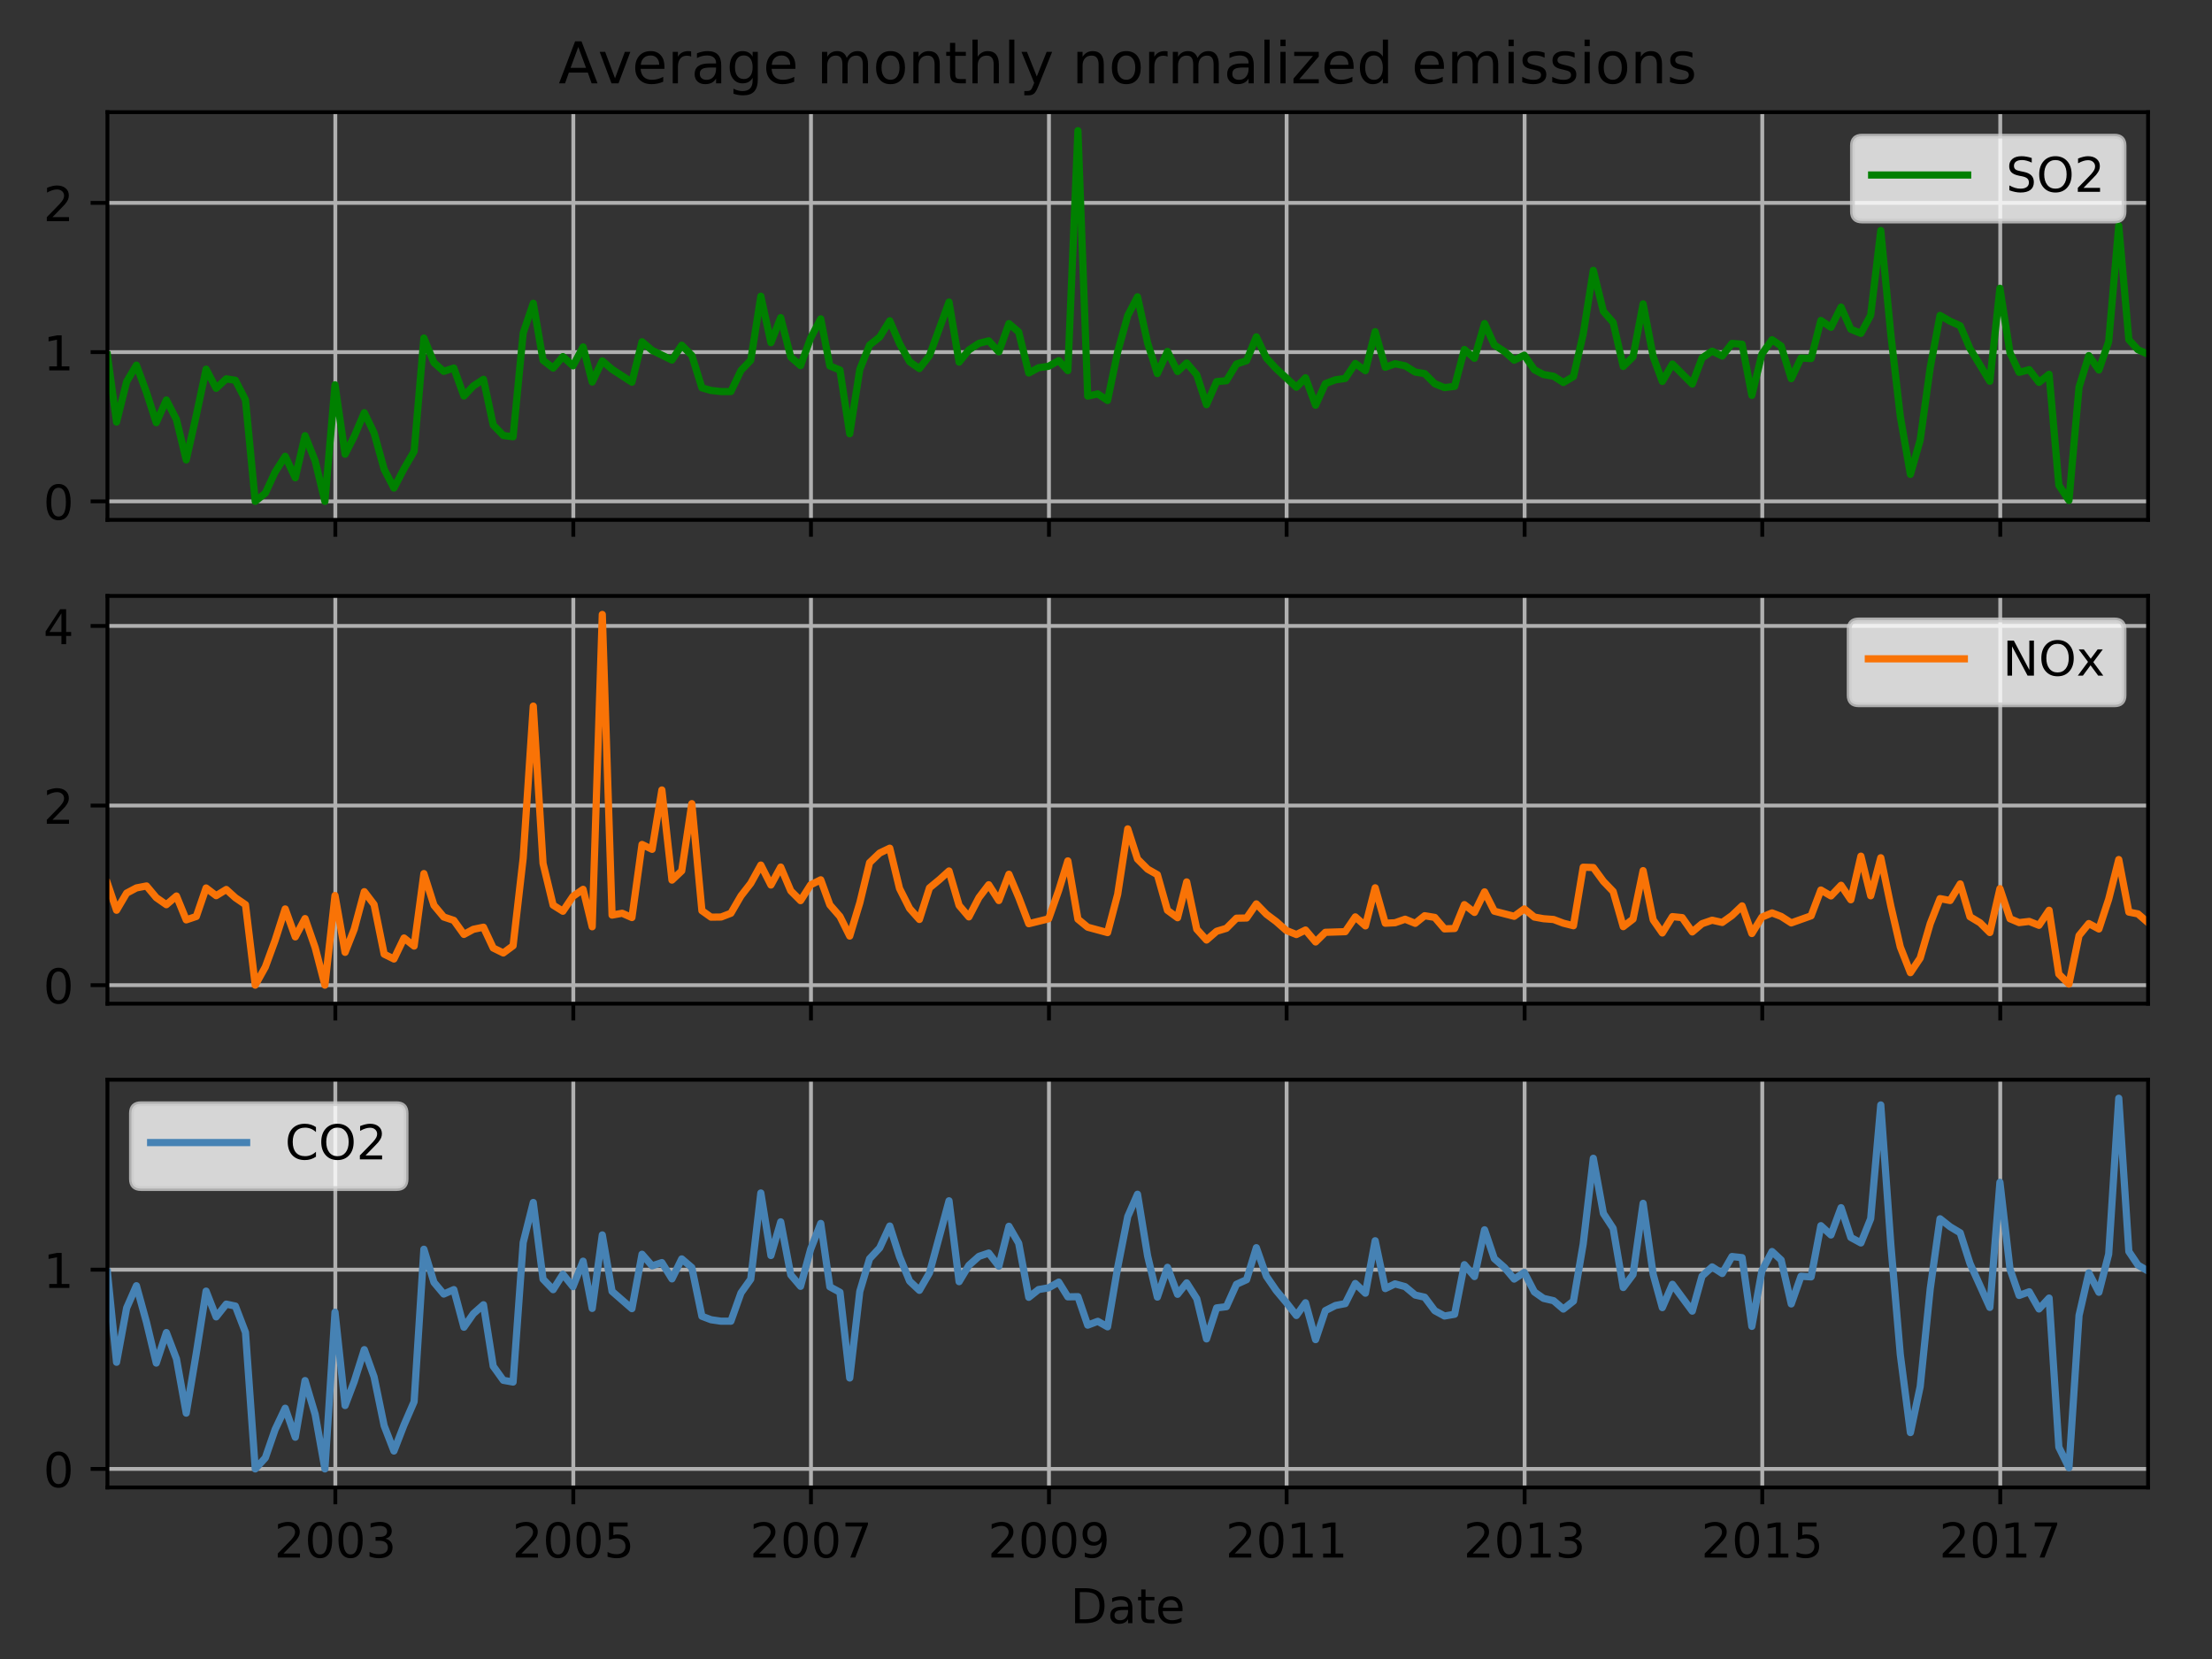 <?xml version="1.0" encoding="utf-8" standalone="no"?>
<!DOCTYPE svg PUBLIC "-//W3C//DTD SVG 1.1//EN"
  "http://www.w3.org/Graphics/SVG/1.1/DTD/svg11.dtd">
<!-- Created with matplotlib (http://matplotlib.org/) -->
<svg height="345.6pt" version="1.1" viewBox="0 0 460.8 345.6" width="460.8pt" xmlns="http://www.w3.org/2000/svg" xmlns:xlink="http://www.w3.org/1999/xlink">
 <rect x="0" y="0" width="460.8" height="345.6" fill="#333333" stroke="none"/>
 <defs>
  <style type="text/css">
*{stroke-linecap:butt;stroke-linejoin:round;}
  </style>
 </defs>
 <g id="figure_1">
  <g id="patch_1">
   <path d="M 0 345.6 
L 460.8 345.6 
L 460.8 0 
L 0 0 
z
" style="fill:none;"/>
  </g>
  <g id="axes_1">
   <g id="patch_2">
    <path d="M 22.381 108.305 
L 447.48 108.305 
L 447.48 23.365 
L 22.381 23.365 
z
" style="fill:none;"/>
   </g>
   <g id="matplotlib.axis_1">
    <g id="xtick_1">
     <g id="line2d_1">
      <path clip-path="url(#pc272ea4e28)" d="M 69.855 108.305 
L 69.855 23.365 
" style="fill:none;stroke:#b0b0b0;stroke-linecap:square;stroke-width:0.8;"/>
     </g>
     <g id="line2d_2">
      <defs>
       <path d="M 0 0 
L 0 3.5 
" id="mf1d0d70ba2" style="stroke:#000000;stroke-width:0.8;"/>
      </defs>
      <g>
       <use style="stroke:#000000;stroke-width:0.8;" x="69.855" xlink:href="#mf1d0d70ba2" y="108.305"/>
      </g>
     </g>
    </g>
    <g id="xtick_2">
     <g id="line2d_3">
      <path clip-path="url(#pc272ea4e28)" d="M 119.432 108.305 
L 119.432 23.365 
" style="fill:none;stroke:#b0b0b0;stroke-linecap:square;stroke-width:0.8;"/>
     </g>
     <g id="line2d_4">
      <g>
       <use style="stroke:#000000;stroke-width:0.8;" x="119.432" xlink:href="#mf1d0d70ba2" y="108.305"/>
      </g>
     </g>
    </g>
    <g id="xtick_3">
     <g id="line2d_5">
      <path clip-path="url(#pc272ea4e28)" d="M 168.941 108.305 
L 168.941 23.365 
" style="fill:none;stroke:#b0b0b0;stroke-linecap:square;stroke-width:0.8;"/>
     </g>
     <g id="line2d_6">
      <g>
       <use style="stroke:#000000;stroke-width:0.8;" x="168.941" xlink:href="#mf1d0d70ba2" y="108.305"/>
      </g>
     </g>
    </g>
    <g id="xtick_4">
     <g id="line2d_7">
      <path clip-path="url(#pc272ea4e28)" d="M 218.518 108.305 
L 218.518 23.365 
" style="fill:none;stroke:#b0b0b0;stroke-linecap:square;stroke-width:0.8;"/>
     </g>
     <g id="line2d_8">
      <g>
       <use style="stroke:#000000;stroke-width:0.8;" x="218.518" xlink:href="#mf1d0d70ba2" y="108.305"/>
      </g>
     </g>
    </g>
    <g id="xtick_5">
     <g id="line2d_9">
      <path clip-path="url(#pc272ea4e28)" d="M 268.027 108.305 
L 268.027 23.365 
" style="fill:none;stroke:#b0b0b0;stroke-linecap:square;stroke-width:0.8;"/>
     </g>
     <g id="line2d_10">
      <g>
       <use style="stroke:#000000;stroke-width:0.8;" x="268.027" xlink:href="#mf1d0d70ba2" y="108.305"/>
      </g>
     </g>
    </g>
    <g id="xtick_6">
     <g id="line2d_11">
      <path clip-path="url(#pc272ea4e28)" d="M 317.604 108.305 
L 317.604 23.365 
" style="fill:none;stroke:#b0b0b0;stroke-linecap:square;stroke-width:0.8;"/>
     </g>
     <g id="line2d_12">
      <g>
       <use style="stroke:#000000;stroke-width:0.8;" x="317.604" xlink:href="#mf1d0d70ba2" y="108.305"/>
      </g>
     </g>
    </g>
    <g id="xtick_7">
     <g id="line2d_13">
      <path clip-path="url(#pc272ea4e28)" d="M 367.113 108.305 
L 367.113 23.365 
" style="fill:none;stroke:#b0b0b0;stroke-linecap:square;stroke-width:0.8;"/>
     </g>
     <g id="line2d_14">
      <g>
       <use style="stroke:#000000;stroke-width:0.8;" x="367.113" xlink:href="#mf1d0d70ba2" y="108.305"/>
      </g>
     </g>
    </g>
    <g id="xtick_8">
     <g id="line2d_15">
      <path clip-path="url(#pc272ea4e28)" d="M 416.689 108.305 
L 416.689 23.365 
" style="fill:none;stroke:#b0b0b0;stroke-linecap:square;stroke-width:0.8;"/>
     </g>
     <g id="line2d_16">
      <g>
       <use style="stroke:#000000;stroke-width:0.8;" x="416.689" xlink:href="#mf1d0d70ba2" y="108.305"/>
      </g>
     </g>
    </g>
   </g>
   <g id="matplotlib.axis_2">
    <g id="ytick_1">
     <g id="line2d_17">
      <path clip-path="url(#pc272ea4e28)" d="M 22.381 104.444 
L 447.48 104.444 
" style="fill:none;stroke:#b0b0b0;stroke-linecap:square;stroke-width:0.8;"/>
     </g>
     <g id="line2d_18">
      <defs>
       <path d="M 0 0 
L -3.5 0 
" id="mb15685b87c" style="stroke:#000000;stroke-width:0.8;"/>
      </defs>
      <g>
       <use style="stroke:#000000;stroke-width:0.8;" x="22.381" xlink:href="#mb15685b87c" y="104.444"/>
      </g>
     </g>
     <g id="text_1">
      <!-- 0 -->
      <defs>
       <path d="M 31.781 66.406 
Q 24.172 66.406 20.328 58.906 
Q 16.5 51.422 16.5 36.375 
Q 16.5 21.391 20.328 13.891 
Q 24.172 6.391 31.781 6.391 
Q 39.453 6.391 43.281 13.891 
Q 47.125 21.391 47.125 36.375 
Q 47.125 51.422 43.281 58.906 
Q 39.453 66.406 31.781 66.406 
z
M 31.781 74.219 
Q 44.047 74.219 50.516 64.516 
Q 56.984 54.828 56.984 36.375 
Q 56.984 17.969 50.516 8.266 
Q 44.047 -1.422 31.781 -1.422 
Q 19.531 -1.422 13.062 8.266 
Q 6.594 17.969 6.594 36.375 
Q 6.594 54.828 13.062 64.516 
Q 19.531 74.219 31.781 74.219 
z
" id="DejaVuSans-30"/>
      </defs>
      <g transform="translate(9.018 108.243)scale(0.1 -0.1)">
       <use xlink:href="#DejaVuSans-30"/>
      </g>
     </g>
    </g>
    <g id="ytick_2">
     <g id="line2d_19">
      <path clip-path="url(#pc272ea4e28)" d="M 22.381 73.353 
L 447.48 73.353 
" style="fill:none;stroke:#b0b0b0;stroke-linecap:square;stroke-width:0.8;"/>
     </g>
     <g id="line2d_20">
      <g>
       <use style="stroke:#000000;stroke-width:0.8;" x="22.381" xlink:href="#mb15685b87c" y="73.353"/>
      </g>
     </g>
     <g id="text_2">
      <!-- 1 -->
      <defs>
       <path d="M 12.406 8.297 
L 28.516 8.297 
L 28.516 63.922 
L 10.984 60.406 
L 10.984 69.391 
L 28.422 72.906 
L 38.281 72.906 
L 38.281 8.297 
L 54.391 8.297 
L 54.391 0 
L 12.406 0 
z
" id="DejaVuSans-31"/>
      </defs>
      <g transform="translate(9.018 77.153)scale(0.1 -0.1)">
       <use xlink:href="#DejaVuSans-31"/>
      </g>
     </g>
    </g>
    <g id="ytick_3">
     <g id="line2d_21">
      <path clip-path="url(#pc272ea4e28)" d="M 22.381 42.263 
L 447.48 42.263 
" style="fill:none;stroke:#b0b0b0;stroke-linecap:square;stroke-width:0.8;"/>
     </g>
     <g id="line2d_22">
      <g>
       <use style="stroke:#000000;stroke-width:0.8;" x="22.381" xlink:href="#mb15685b87c" y="42.263"/>
      </g>
     </g>
     <g id="text_3">
      <!-- 2 -->
      <defs>
       <path d="M 19.188 8.297 
L 53.609 8.297 
L 53.609 0 
L 7.328 0 
L 7.328 8.297 
Q 12.938 14.109 22.625 23.891 
Q 32.328 33.688 34.812 36.531 
Q 39.547 41.844 41.422 45.531 
Q 43.312 49.219 43.312 52.781 
Q 43.312 58.594 39.234 62.25 
Q 35.156 65.922 28.609 65.922 
Q 23.969 65.922 18.812 64.312 
Q 13.672 62.703 7.812 59.422 
L 7.812 69.391 
Q 13.766 71.781 18.938 73 
Q 24.125 74.219 28.422 74.219 
Q 39.75 74.219 46.484 68.547 
Q 53.219 62.891 53.219 53.422 
Q 53.219 48.922 51.531 44.891 
Q 49.859 40.875 45.406 35.406 
Q 44.188 33.984 37.641 27.219 
Q 31.109 20.453 19.188 8.297 
z
" id="DejaVuSans-32"/>
      </defs>
      <g transform="translate(9.018 46.062)scale(0.1 -0.1)">
       <use xlink:href="#DejaVuSans-32"/>
      </g>
     </g>
    </g>
   </g>
   <g id="line2d_23">
    <path clip-path="url(#pc272ea4e28)" d="M 22.381 73.981 
L 24.28 87.924 
L 26.382 79.509 
L 28.417 76.066 
L 30.519 81.738 
L 32.554 88.049 
L 34.657 83.329 
L 36.759 87.399 
L 38.794 95.805 
L 40.896 86.494 
L 42.931 76.907 
L 45.033 80.892 
L 47.135 78.923 
L 49.034 79.221 
L 51.137 83.296 
L 53.172 104.444 
L 55.274 102.73 
L 57.309 98.346 
L 59.411 95.047 
L 61.513 99.531 
L 63.548 90.761 
L 65.65 95.991 
L 67.685 104.444 
L 69.788 80.169 
L 71.89 94.624 
L 73.789 90.911 
L 75.891 85.974 
L 77.926 90.186 
L 80.028 97.758 
L 82.063 101.672 
L 84.165 97.638 
L 86.268 94.03 
L 88.303 70.421 
L 90.405 75.554 
L 92.44 77.36 
L 94.542 76.673 
L 96.644 82.496 
L 98.611 80.4 
L 100.714 79.019 
L 102.748 88.534 
L 104.851 90.722 
L 106.885 90.99 
L 108.988 69.381 
L 111.09 63.173 
L 113.125 75.048 
L 115.227 76.678 
L 117.262 74.287 
L 119.364 76.213 
L 121.467 72.271 
L 123.366 79.586 
L 125.468 75.18 
L 127.503 76.938 
L 131.64 79.62 
L 133.742 71.193 
L 135.845 72.991 
L 139.982 75.004 
L 142.016 71.917 
L 144.119 74.041 
L 146.221 80.795 
L 148.12 81.336 
L 150.223 81.565 
L 152.257 81.563 
L 154.36 77.179 
L 156.394 75.05 
L 158.497 61.704 
L 160.599 71.388 
L 162.634 66.172 
L 164.736 74.387 
L 166.771 76.165 
L 168.873 70.42 
L 170.976 66.424 
L 172.875 76.238 
L 174.977 77.085 
L 177.012 90.362 
L 179.114 76.947 
L 181.149 71.883 
L 183.251 70.216 
L 185.354 66.823 
L 187.388 71.561 
L 189.491 75.362 
L 191.525 76.781 
L 193.628 74.084 
L 197.697 62.919 
L 199.799 75.443 
L 201.834 72.91 
L 203.937 71.52 
L 205.971 71.004 
L 208.074 73.301 
L 210.176 67.416 
L 212.211 69.161 
L 214.313 77.704 
L 216.348 76.603 
L 218.45 76.303 
L 220.553 75.115 
L 222.452 77.203 
L 224.554 27.226 
L 226.589 82.514 
L 228.691 82.059 
L 230.726 83.421 
L 232.828 73.292 
L 234.93 65.737 
L 236.965 61.832 
L 239.068 71.448 
L 241.102 77.826 
L 243.205 73.216 
L 245.307 77.394 
L 247.206 75.621 
L 249.308 78.077 
L 251.343 84.304 
L 253.446 79.498 
L 255.48 79.312 
L 257.583 75.838 
L 259.685 75.13 
L 261.72 70.169 
L 263.822 74.598 
L 265.857 76.801 
L 270.062 80.675 
L 271.961 78.698 
L 274.063 84.413 
L 276.098 79.918 
L 278.2 79.125 
L 280.235 78.835 
L 282.337 75.719 
L 284.439 77.219 
L 286.474 69.096 
L 288.577 76.508 
L 290.611 75.778 
L 292.714 76.204 
L 294.816 77.508 
L 296.783 77.829 
L 298.885 79.931 
L 300.92 80.753 
L 303.022 80.485 
L 305.057 72.807 
L 307.159 74.641 
L 309.262 67.402 
L 311.296 71.865 
L 313.399 73.232 
L 315.433 75.032 
L 317.536 73.998 
L 319.638 77.027 
L 321.537 78.021 
L 323.64 78.379 
L 325.674 79.68 
L 327.777 78.447 
L 329.811 69.586 
L 331.914 56.32 
L 334.016 64.862 
L 336.051 67.179 
L 338.153 76.34 
L 340.188 74.331 
L 342.29 63.307 
L 344.393 74.31 
L 346.292 79.456 
L 348.394 75.845 
L 352.531 79.997 
L 354.566 74.575 
L 356.668 73.149 
L 358.771 74.169 
L 360.805 71.54 
L 362.908 71.711 
L 364.942 82.36 
L 367.045 73.73 
L 369.147 70.769 
L 371.046 72.085 
L 373.149 78.886 
L 375.183 74.593 
L 377.286 74.692 
L 379.32 66.762 
L 381.423 68.197 
L 383.525 63.975 
L 385.56 68.591 
L 387.662 69.443 
L 389.697 65.67 
L 391.799 48.022 
L 393.902 69.724 
L 395.869 86.753 
L 397.971 98.817 
L 400.006 91.691 
L 402.108 76.524 
L 404.143 65.705 
L 406.245 66.919 
L 408.348 67.859 
L 410.382 72.612 
L 414.519 79.422 
L 416.622 60.051 
L 418.724 73.502 
L 420.623 77.569 
L 422.726 77.006 
L 424.76 79.659 
L 426.863 77.976 
L 428.897 101.073 
L 431 104.255 
L 433.102 80.661 
L 435.137 74.08 
L 437.239 77.078 
L 439.274 71.167 
L 441.376 47.03 
L 443.479 70.76 
L 445.378 72.858 
L 447.48 73.788 
L 447.48 73.788 
" style="fill:none;stroke:#008000;stroke-linecap:square;stroke-width:1.5;"/>
   </g>
   <g id="patch_3">
    <path d="M 22.381 108.305 
L 22.381 23.365 
" style="fill:none;stroke:#000000;stroke-linecap:square;stroke-linejoin:miter;stroke-width:0.8;"/>
   </g>
   <g id="patch_4">
    <path d="M 447.48 108.305 
L 447.48 23.365 
" style="fill:none;stroke:#000000;stroke-linecap:square;stroke-linejoin:miter;stroke-width:0.8;"/>
   </g>
   <g id="patch_5">
    <path d="M 22.381 108.305 
L 447.48 108.305 
" style="fill:none;stroke:#000000;stroke-linecap:square;stroke-linejoin:miter;stroke-width:0.8;"/>
   </g>
   <g id="patch_6">
    <path d="M 22.381 23.365 
L 447.48 23.365 
" style="fill:none;stroke:#000000;stroke-linecap:square;stroke-linejoin:miter;stroke-width:0.8;"/>
   </g>
   <g id="text_4">
    <!-- Average monthly normalized emissions -->
    <defs>
     <path d="M 34.188 63.188 
L 20.797 26.906 
L 47.609 26.906 
z
M 28.609 72.906 
L 39.797 72.906 
L 67.578 0 
L 57.328 0 
L 50.688 18.703 
L 17.828 18.703 
L 11.188 0 
L 0.781 0 
z
" id="DejaVuSans-41"/>
     <path d="M 2.984 54.688 
L 12.5 54.688 
L 29.594 8.797 
L 46.688 54.688 
L 56.203 54.688 
L 35.688 0 
L 23.484 0 
z
" id="DejaVuSans-76"/>
     <path d="M 56.203 29.594 
L 56.203 25.203 
L 14.891 25.203 
Q 15.484 15.922 20.484 11.062 
Q 25.484 6.203 34.422 6.203 
Q 39.594 6.203 44.453 7.469 
Q 49.312 8.734 54.109 11.281 
L 54.109 2.781 
Q 49.266 0.734 44.188 -0.344 
Q 39.109 -1.422 33.891 -1.422 
Q 20.797 -1.422 13.156 6.188 
Q 5.516 13.812 5.516 26.812 
Q 5.516 40.234 12.766 48.109 
Q 20.016 56 32.328 56 
Q 43.359 56 49.781 48.891 
Q 56.203 41.797 56.203 29.594 
z
M 47.219 32.234 
Q 47.125 39.594 43.094 43.984 
Q 39.062 48.391 32.422 48.391 
Q 24.906 48.391 20.391 44.141 
Q 15.875 39.891 15.188 32.172 
z
" id="DejaVuSans-65"/>
     <path d="M 41.109 46.297 
Q 39.594 47.172 37.812 47.578 
Q 36.031 48 33.891 48 
Q 26.266 48 22.188 43.047 
Q 18.109 38.094 18.109 28.812 
L 18.109 0 
L 9.078 0 
L 9.078 54.688 
L 18.109 54.688 
L 18.109 46.188 
Q 20.953 51.172 25.484 53.578 
Q 30.031 56 36.531 56 
Q 37.453 56 38.578 55.875 
Q 39.703 55.766 41.062 55.516 
z
" id="DejaVuSans-72"/>
     <path d="M 34.281 27.484 
Q 23.391 27.484 19.188 25 
Q 14.984 22.516 14.984 16.5 
Q 14.984 11.719 18.141 8.906 
Q 21.297 6.109 26.703 6.109 
Q 34.188 6.109 38.703 11.406 
Q 43.219 16.703 43.219 25.484 
L 43.219 27.484 
z
M 52.203 31.203 
L 52.203 0 
L 43.219 0 
L 43.219 8.297 
Q 40.141 3.328 35.547 0.953 
Q 30.953 -1.422 24.312 -1.422 
Q 15.922 -1.422 10.953 3.297 
Q 6 8.016 6 15.922 
Q 6 25.141 12.172 29.828 
Q 18.359 34.516 30.609 34.516 
L 43.219 34.516 
L 43.219 35.406 
Q 43.219 41.609 39.141 45 
Q 35.062 48.391 27.688 48.391 
Q 23 48.391 18.547 47.266 
Q 14.109 46.141 10.016 43.891 
L 10.016 52.203 
Q 14.938 54.109 19.578 55.047 
Q 24.219 56 28.609 56 
Q 40.484 56 46.344 49.844 
Q 52.203 43.703 52.203 31.203 
z
" id="DejaVuSans-61"/>
     <path d="M 45.406 27.984 
Q 45.406 37.75 41.375 43.109 
Q 37.359 48.484 30.078 48.484 
Q 22.859 48.484 18.828 43.109 
Q 14.797 37.75 14.797 27.984 
Q 14.797 18.266 18.828 12.891 
Q 22.859 7.516 30.078 7.516 
Q 37.359 7.516 41.375 12.891 
Q 45.406 18.266 45.406 27.984 
z
M 54.391 6.781 
Q 54.391 -7.172 48.188 -13.984 
Q 42 -20.797 29.203 -20.797 
Q 24.469 -20.797 20.266 -20.094 
Q 16.062 -19.391 12.109 -17.922 
L 12.109 -9.188 
Q 16.062 -11.328 19.922 -12.344 
Q 23.781 -13.375 27.781 -13.375 
Q 36.625 -13.375 41.016 -8.766 
Q 45.406 -4.156 45.406 5.172 
L 45.406 9.625 
Q 42.625 4.781 38.281 2.391 
Q 33.938 0 27.875 0 
Q 17.828 0 11.672 7.656 
Q 5.516 15.328 5.516 27.984 
Q 5.516 40.672 11.672 48.328 
Q 17.828 56 27.875 56 
Q 33.938 56 38.281 53.609 
Q 42.625 51.219 45.406 46.391 
L 45.406 54.688 
L 54.391 54.688 
z
" id="DejaVuSans-67"/>
     <path id="DejaVuSans-20"/>
     <path d="M 52 44.188 
Q 55.375 50.25 60.062 53.125 
Q 64.75 56 71.094 56 
Q 79.641 56 84.281 50.016 
Q 88.922 44.047 88.922 33.016 
L 88.922 0 
L 79.891 0 
L 79.891 32.719 
Q 79.891 40.578 77.094 44.375 
Q 74.312 48.188 68.609 48.188 
Q 61.625 48.188 57.562 43.547 
Q 53.516 38.922 53.516 30.906 
L 53.516 0 
L 44.484 0 
L 44.484 32.719 
Q 44.484 40.625 41.703 44.406 
Q 38.922 48.188 33.109 48.188 
Q 26.219 48.188 22.156 43.531 
Q 18.109 38.875 18.109 30.906 
L 18.109 0 
L 9.078 0 
L 9.078 54.688 
L 18.109 54.688 
L 18.109 46.188 
Q 21.188 51.219 25.484 53.609 
Q 29.781 56 35.688 56 
Q 41.656 56 45.828 52.969 
Q 50 49.953 52 44.188 
z
" id="DejaVuSans-6d"/>
     <path d="M 30.609 48.391 
Q 23.391 48.391 19.188 42.75 
Q 14.984 37.109 14.984 27.297 
Q 14.984 17.484 19.156 11.844 
Q 23.344 6.203 30.609 6.203 
Q 37.797 6.203 41.984 11.859 
Q 46.188 17.531 46.188 27.297 
Q 46.188 37.016 41.984 42.703 
Q 37.797 48.391 30.609 48.391 
z
M 30.609 56 
Q 42.328 56 49.016 48.375 
Q 55.719 40.766 55.719 27.297 
Q 55.719 13.875 49.016 6.219 
Q 42.328 -1.422 30.609 -1.422 
Q 18.844 -1.422 12.172 6.219 
Q 5.516 13.875 5.516 27.297 
Q 5.516 40.766 12.172 48.375 
Q 18.844 56 30.609 56 
z
" id="DejaVuSans-6f"/>
     <path d="M 54.891 33.016 
L 54.891 0 
L 45.906 0 
L 45.906 32.719 
Q 45.906 40.484 42.875 44.328 
Q 39.844 48.188 33.797 48.188 
Q 26.516 48.188 22.312 43.547 
Q 18.109 38.922 18.109 30.906 
L 18.109 0 
L 9.078 0 
L 9.078 54.688 
L 18.109 54.688 
L 18.109 46.188 
Q 21.344 51.125 25.703 53.562 
Q 30.078 56 35.797 56 
Q 45.219 56 50.047 50.172 
Q 54.891 44.344 54.891 33.016 
z
" id="DejaVuSans-6e"/>
     <path d="M 18.312 70.219 
L 18.312 54.688 
L 36.812 54.688 
L 36.812 47.703 
L 18.312 47.703 
L 18.312 18.016 
Q 18.312 11.328 20.141 9.422 
Q 21.969 7.516 27.594 7.516 
L 36.812 7.516 
L 36.812 0 
L 27.594 0 
Q 17.188 0 13.234 3.875 
Q 9.281 7.766 9.281 18.016 
L 9.281 47.703 
L 2.688 47.703 
L 2.688 54.688 
L 9.281 54.688 
L 9.281 70.219 
z
" id="DejaVuSans-74"/>
     <path d="M 54.891 33.016 
L 54.891 0 
L 45.906 0 
L 45.906 32.719 
Q 45.906 40.484 42.875 44.328 
Q 39.844 48.188 33.797 48.188 
Q 26.516 48.188 22.312 43.547 
Q 18.109 38.922 18.109 30.906 
L 18.109 0 
L 9.078 0 
L 9.078 75.984 
L 18.109 75.984 
L 18.109 46.188 
Q 21.344 51.125 25.703 53.562 
Q 30.078 56 35.797 56 
Q 45.219 56 50.047 50.172 
Q 54.891 44.344 54.891 33.016 
z
" id="DejaVuSans-68"/>
     <path d="M 9.422 75.984 
L 18.406 75.984 
L 18.406 0 
L 9.422 0 
z
" id="DejaVuSans-6c"/>
     <path d="M 32.172 -5.078 
Q 28.375 -14.844 24.75 -17.812 
Q 21.141 -20.797 15.094 -20.797 
L 7.906 -20.797 
L 7.906 -13.281 
L 13.188 -13.281 
Q 16.891 -13.281 18.938 -11.516 
Q 21 -9.766 23.484 -3.219 
L 25.094 0.875 
L 2.984 54.688 
L 12.5 54.688 
L 29.594 11.922 
L 46.688 54.688 
L 56.203 54.688 
z
" id="DejaVuSans-79"/>
     <path d="M 9.422 54.688 
L 18.406 54.688 
L 18.406 0 
L 9.422 0 
z
M 9.422 75.984 
L 18.406 75.984 
L 18.406 64.594 
L 9.422 64.594 
z
" id="DejaVuSans-69"/>
     <path d="M 5.516 54.688 
L 48.188 54.688 
L 48.188 46.484 
L 14.406 7.172 
L 48.188 7.172 
L 48.188 0 
L 4.297 0 
L 4.297 8.203 
L 38.094 47.516 
L 5.516 47.516 
z
" id="DejaVuSans-7a"/>
     <path d="M 45.406 46.391 
L 45.406 75.984 
L 54.391 75.984 
L 54.391 0 
L 45.406 0 
L 45.406 8.203 
Q 42.578 3.328 38.25 0.953 
Q 33.938 -1.422 27.875 -1.422 
Q 17.969 -1.422 11.734 6.484 
Q 5.516 14.406 5.516 27.297 
Q 5.516 40.188 11.734 48.094 
Q 17.969 56 27.875 56 
Q 33.938 56 38.25 53.625 
Q 42.578 51.266 45.406 46.391 
z
M 14.797 27.297 
Q 14.797 17.391 18.875 11.75 
Q 22.953 6.109 30.078 6.109 
Q 37.203 6.109 41.297 11.75 
Q 45.406 17.391 45.406 27.297 
Q 45.406 37.203 41.297 42.844 
Q 37.203 48.484 30.078 48.484 
Q 22.953 48.484 18.875 42.844 
Q 14.797 37.203 14.797 27.297 
z
" id="DejaVuSans-64"/>
     <path d="M 44.281 53.078 
L 44.281 44.578 
Q 40.484 46.531 36.375 47.5 
Q 32.281 48.484 27.875 48.484 
Q 21.188 48.484 17.844 46.438 
Q 14.5 44.391 14.5 40.281 
Q 14.5 37.156 16.891 35.375 
Q 19.281 33.594 26.516 31.984 
L 29.594 31.297 
Q 39.156 29.25 43.188 25.516 
Q 47.219 21.781 47.219 15.094 
Q 47.219 7.469 41.188 3.016 
Q 35.156 -1.422 24.609 -1.422 
Q 20.219 -1.422 15.453 -0.562 
Q 10.688 0.297 5.422 2 
L 5.422 11.281 
Q 10.406 8.688 15.234 7.391 
Q 20.062 6.109 24.812 6.109 
Q 31.156 6.109 34.562 8.281 
Q 37.984 10.453 37.984 14.406 
Q 37.984 18.062 35.516 20.016 
Q 33.062 21.969 24.703 23.781 
L 21.578 24.516 
Q 13.234 26.266 9.516 29.906 
Q 5.812 33.547 5.812 39.891 
Q 5.812 47.609 11.281 51.797 
Q 16.75 56 26.812 56 
Q 31.781 56 36.172 55.266 
Q 40.578 54.547 44.281 53.078 
z
" id="DejaVuSans-73"/>
    </defs>
    <g transform="translate(116.367 17.365)scale(0.12 -0.12)">
     <use xlink:href="#DejaVuSans-41"/>
     <use x="68.33" xlink:href="#DejaVuSans-76"/>
     <use x="127.51" xlink:href="#DejaVuSans-65"/>
     <use x="189.033" xlink:href="#DejaVuSans-72"/>
     <use x="230.146" xlink:href="#DejaVuSans-61"/>
     <use x="291.426" xlink:href="#DejaVuSans-67"/>
     <use x="354.902" xlink:href="#DejaVuSans-65"/>
     <use x="416.426" xlink:href="#DejaVuSans-20"/>
     <use x="448.213" xlink:href="#DejaVuSans-6d"/>
     <use x="545.625" xlink:href="#DejaVuSans-6f"/>
     <use x="606.807" xlink:href="#DejaVuSans-6e"/>
     <use x="670.186" xlink:href="#DejaVuSans-74"/>
     <use x="709.395" xlink:href="#DejaVuSans-68"/>
     <use x="772.773" xlink:href="#DejaVuSans-6c"/>
     <use x="800.557" xlink:href="#DejaVuSans-79"/>
     <use x="859.736" xlink:href="#DejaVuSans-20"/>
     <use x="891.523" xlink:href="#DejaVuSans-6e"/>
     <use x="954.902" xlink:href="#DejaVuSans-6f"/>
     <use x="1016.084" xlink:href="#DejaVuSans-72"/>
     <use x="1057.182" xlink:href="#DejaVuSans-6d"/>
     <use x="1154.594" xlink:href="#DejaVuSans-61"/>
     <use x="1215.873" xlink:href="#DejaVuSans-6c"/>
     <use x="1243.656" xlink:href="#DejaVuSans-69"/>
     <use x="1271.439" xlink:href="#DejaVuSans-7a"/>
     <use x="1323.93" xlink:href="#DejaVuSans-65"/>
     <use x="1385.453" xlink:href="#DejaVuSans-64"/>
     <use x="1448.93" xlink:href="#DejaVuSans-20"/>
     <use x="1480.717" xlink:href="#DejaVuSans-65"/>
     <use x="1542.24" xlink:href="#DejaVuSans-6d"/>
     <use x="1639.652" xlink:href="#DejaVuSans-69"/>
     <use x="1667.436" xlink:href="#DejaVuSans-73"/>
     <use x="1719.535" xlink:href="#DejaVuSans-73"/>
     <use x="1771.635" xlink:href="#DejaVuSans-69"/>
     <use x="1799.418" xlink:href="#DejaVuSans-6f"/>
     <use x="1860.6" xlink:href="#DejaVuSans-6e"/>
     <use x="1923.979" xlink:href="#DejaVuSans-73"/>
    </g>
   </g>
   <g id="legend_1">
    <g id="patch_7">
     <path d="M 387.897 46.043 
L 440.48 46.043 
Q 442.48 46.043 442.48 44.043 
L 442.48 30.365 
Q 442.48 28.365 440.48 28.365 
L 387.897 28.365 
Q 385.897 28.365 385.897 30.365 
L 385.897 44.043 
Q 385.897 46.043 387.897 46.043 
z
" style="fill:#ffffff;opacity:0.8;stroke:#cccccc;stroke-linejoin:miter;"/>
    </g>
    <g id="line2d_24">
     <path d="M 389.897 36.463 
L 409.897 36.463 
" style="fill:none;stroke:#008000;stroke-linecap:square;stroke-width:1.5;"/>
    </g>
    <g id="line2d_25"/>
    <g id="text_5">
     <!-- SO2 -->
     <defs>
      <path d="M 53.516 70.516 
L 53.516 60.891 
Q 47.906 63.578 42.922 64.891 
Q 37.938 66.219 33.297 66.219 
Q 25.25 66.219 20.875 63.094 
Q 16.5 59.969 16.5 54.203 
Q 16.5 49.359 19.406 46.891 
Q 22.312 44.438 30.422 42.922 
L 36.375 41.703 
Q 47.406 39.594 52.656 34.297 
Q 57.906 29 57.906 20.125 
Q 57.906 9.516 50.797 4.047 
Q 43.703 -1.422 29.984 -1.422 
Q 24.812 -1.422 18.969 -0.25 
Q 13.141 0.922 6.891 3.219 
L 6.891 13.375 
Q 12.891 10.016 18.656 8.297 
Q 24.422 6.594 29.984 6.594 
Q 38.422 6.594 43.016 9.906 
Q 47.609 13.234 47.609 19.391 
Q 47.609 24.75 44.312 27.781 
Q 41.016 30.812 33.5 32.328 
L 27.484 33.5 
Q 16.453 35.688 11.516 40.375 
Q 6.594 45.062 6.594 53.422 
Q 6.594 63.094 13.406 68.656 
Q 20.219 74.219 32.172 74.219 
Q 37.312 74.219 42.625 73.281 
Q 47.953 72.359 53.516 70.516 
z
" id="DejaVuSans-53"/>
      <path d="M 39.406 66.219 
Q 28.656 66.219 22.328 58.203 
Q 16.016 50.203 16.016 36.375 
Q 16.016 22.609 22.328 14.594 
Q 28.656 6.594 39.406 6.594 
Q 50.141 6.594 56.422 14.594 
Q 62.703 22.609 62.703 36.375 
Q 62.703 50.203 56.422 58.203 
Q 50.141 66.219 39.406 66.219 
z
M 39.406 74.219 
Q 54.734 74.219 63.906 63.938 
Q 73.094 53.656 73.094 36.375 
Q 73.094 19.141 63.906 8.859 
Q 54.734 -1.422 39.406 -1.422 
Q 24.031 -1.422 14.812 8.828 
Q 5.609 19.094 5.609 36.375 
Q 5.609 53.656 14.812 63.938 
Q 24.031 74.219 39.406 74.219 
z
" id="DejaVuSans-4f"/>
     </defs>
     <g transform="translate(417.897 39.963)scale(0.1 -0.1)">
      <use xlink:href="#DejaVuSans-53"/>
      <use x="63.477" xlink:href="#DejaVuSans-4f"/>
      <use x="142.188" xlink:href="#DejaVuSans-32"/>
     </g>
    </g>
   </g>
  </g>
  <g id="axes_2">
   <g id="patch_8">
    <path d="M 22.381 209.084 
L 447.48 209.084 
L 447.48 124.145 
L 22.381 124.145 
z
" style="fill:none;"/>
   </g>
   <g id="matplotlib.axis_3">
    <g id="xtick_9">
     <g id="line2d_26">
      <path clip-path="url(#p14fa8654d1)" d="M 69.855 209.084 
L 69.855 124.145 
" style="fill:none;stroke:#b0b0b0;stroke-linecap:square;stroke-width:0.8;"/>
     </g>
     <g id="line2d_27">
      <g>
       <use style="stroke:#000000;stroke-width:0.8;" x="69.855" xlink:href="#mf1d0d70ba2" y="209.084"/>
      </g>
     </g>
    </g>
    <g id="xtick_10">
     <g id="line2d_28">
      <path clip-path="url(#p14fa8654d1)" d="M 119.432 209.084 
L 119.432 124.145 
" style="fill:none;stroke:#b0b0b0;stroke-linecap:square;stroke-width:0.8;"/>
     </g>
     <g id="line2d_29">
      <g>
       <use style="stroke:#000000;stroke-width:0.8;" x="119.432" xlink:href="#mf1d0d70ba2" y="209.084"/>
      </g>
     </g>
    </g>
    <g id="xtick_11">
     <g id="line2d_30">
      <path clip-path="url(#p14fa8654d1)" d="M 168.941 209.084 
L 168.941 124.145 
" style="fill:none;stroke:#b0b0b0;stroke-linecap:square;stroke-width:0.8;"/>
     </g>
     <g id="line2d_31">
      <g>
       <use style="stroke:#000000;stroke-width:0.8;" x="168.941" xlink:href="#mf1d0d70ba2" y="209.084"/>
      </g>
     </g>
    </g>
    <g id="xtick_12">
     <g id="line2d_32">
      <path clip-path="url(#p14fa8654d1)" d="M 218.518 209.084 
L 218.518 124.145 
" style="fill:none;stroke:#b0b0b0;stroke-linecap:square;stroke-width:0.8;"/>
     </g>
     <g id="line2d_33">
      <g>
       <use style="stroke:#000000;stroke-width:0.8;" x="218.518" xlink:href="#mf1d0d70ba2" y="209.084"/>
      </g>
     </g>
    </g>
    <g id="xtick_13">
     <g id="line2d_34">
      <path clip-path="url(#p14fa8654d1)" d="M 268.027 209.084 
L 268.027 124.145 
" style="fill:none;stroke:#b0b0b0;stroke-linecap:square;stroke-width:0.8;"/>
     </g>
     <g id="line2d_35">
      <g>
       <use style="stroke:#000000;stroke-width:0.8;" x="268.027" xlink:href="#mf1d0d70ba2" y="209.084"/>
      </g>
     </g>
    </g>
    <g id="xtick_14">
     <g id="line2d_36">
      <path clip-path="url(#p14fa8654d1)" d="M 317.604 209.084 
L 317.604 124.145 
" style="fill:none;stroke:#b0b0b0;stroke-linecap:square;stroke-width:0.8;"/>
     </g>
     <g id="line2d_37">
      <g>
       <use style="stroke:#000000;stroke-width:0.8;" x="317.604" xlink:href="#mf1d0d70ba2" y="209.084"/>
      </g>
     </g>
    </g>
    <g id="xtick_15">
     <g id="line2d_38">
      <path clip-path="url(#p14fa8654d1)" d="M 367.113 209.084 
L 367.113 124.145 
" style="fill:none;stroke:#b0b0b0;stroke-linecap:square;stroke-width:0.8;"/>
     </g>
     <g id="line2d_39">
      <g>
       <use style="stroke:#000000;stroke-width:0.8;" x="367.113" xlink:href="#mf1d0d70ba2" y="209.084"/>
      </g>
     </g>
    </g>
    <g id="xtick_16">
     <g id="line2d_40">
      <path clip-path="url(#p14fa8654d1)" d="M 416.689 209.084 
L 416.689 124.145 
" style="fill:none;stroke:#b0b0b0;stroke-linecap:square;stroke-width:0.8;"/>
     </g>
     <g id="line2d_41">
      <g>
       <use style="stroke:#000000;stroke-width:0.8;" x="416.689" xlink:href="#mf1d0d70ba2" y="209.084"/>
      </g>
     </g>
    </g>
   </g>
   <g id="matplotlib.axis_4">
    <g id="ytick_4">
     <g id="line2d_42">
      <path clip-path="url(#p14fa8654d1)" d="M 22.381 205.223 
L 447.48 205.223 
" style="fill:none;stroke:#b0b0b0;stroke-linecap:square;stroke-width:0.8;"/>
     </g>
     <g id="line2d_43">
      <g>
       <use style="stroke:#000000;stroke-width:0.8;" x="22.381" xlink:href="#mb15685b87c" y="205.223"/>
      </g>
     </g>
     <g id="text_6">
      <!-- 0 -->
      <g transform="translate(9.018 209.022)scale(0.1 -0.1)">
       <use xlink:href="#DejaVuSans-30"/>
      </g>
     </g>
    </g>
    <g id="ytick_5">
     <g id="line2d_44">
      <path clip-path="url(#p14fa8654d1)" d="M 22.381 167.81 
L 447.48 167.81 
" style="fill:none;stroke:#b0b0b0;stroke-linecap:square;stroke-width:0.8;"/>
     </g>
     <g id="line2d_45">
      <g>
       <use style="stroke:#000000;stroke-width:0.8;" x="22.381" xlink:href="#mb15685b87c" y="167.81"/>
      </g>
     </g>
     <g id="text_7">
      <!-- 2 -->
      <g transform="translate(9.018 171.609)scale(0.1 -0.1)">
       <use xlink:href="#DejaVuSans-32"/>
      </g>
     </g>
    </g>
    <g id="ytick_6">
     <g id="line2d_46">
      <path clip-path="url(#p14fa8654d1)" d="M 22.381 130.396 
L 447.48 130.396 
" style="fill:none;stroke:#b0b0b0;stroke-linecap:square;stroke-width:0.8;"/>
     </g>
     <g id="line2d_47">
      <g>
       <use style="stroke:#000000;stroke-width:0.8;" x="22.381" xlink:href="#mb15685b87c" y="130.396"/>
      </g>
     </g>
     <g id="text_8">
      <!-- 4 -->
      <defs>
       <path d="M 37.797 64.312 
L 12.891 25.391 
L 37.797 25.391 
z
M 35.203 72.906 
L 47.609 72.906 
L 47.609 25.391 
L 58.016 25.391 
L 58.016 17.188 
L 47.609 17.188 
L 47.609 0 
L 37.797 0 
L 37.797 17.188 
L 4.891 17.188 
L 4.891 26.703 
z
" id="DejaVuSans-34"/>
      </defs>
      <g transform="translate(9.018 134.195)scale(0.1 -0.1)">
       <use xlink:href="#DejaVuSans-34"/>
      </g>
     </g>
    </g>
   </g>
   <g id="line2d_48">
    <path clip-path="url(#p14fa8654d1)" d="M 22.381 184.009 
L 24.28 189.619 
L 26.382 186.051 
L 28.417 184.97 
L 30.519 184.561 
L 32.554 186.993 
L 34.657 188.466 
L 36.759 186.657 
L 38.794 191.626 
L 40.896 190.915 
L 42.931 184.983 
L 45.033 186.587 
L 47.135 185.297 
L 49.034 187.014 
L 51.137 188.456 
L 53.172 205.223 
L 55.274 201.438 
L 57.309 195.895 
L 59.411 189.349 
L 61.513 195.17 
L 63.548 191.358 
L 65.65 197.389 
L 67.685 205.223 
L 69.788 186.549 
L 71.89 198.389 
L 73.789 193.583 
L 75.891 185.75 
L 77.926 188.426 
L 80.028 198.768 
L 82.063 199.778 
L 84.165 195.405 
L 86.268 197.082 
L 88.303 181.987 
L 90.405 188.592 
L 92.44 191.03 
L 94.542 191.732 
L 96.644 194.653 
L 98.611 193.59 
L 100.714 193.154 
L 102.748 197.489 
L 104.851 198.521 
L 106.885 197.015 
L 108.988 178.751 
L 111.09 147.093 
L 113.125 179.869 
L 115.227 188.554 
L 117.262 189.83 
L 119.364 186.719 
L 121.467 185.264 
L 123.366 193.065 
L 125.468 128.005 
L 127.503 190.63 
L 129.605 190.246 
L 131.64 191.141 
L 133.742 175.919 
L 135.845 176.929 
L 137.879 164.567 
L 139.982 183.342 
L 142.016 181.417 
L 144.119 167.417 
L 146.221 189.713 
L 148.12 191.061 
L 150.223 191.032 
L 152.257 190.248 
L 154.36 186.631 
L 156.394 184.013 
L 158.497 180.208 
L 160.599 184.363 
L 162.634 180.625 
L 164.736 185.58 
L 166.771 187.62 
L 168.873 184.323 
L 170.976 183.282 
L 172.875 188.5 
L 174.977 190.919 
L 177.012 194.999 
L 179.114 188.075 
L 181.149 179.708 
L 183.251 177.7 
L 185.354 176.693 
L 187.388 185.083 
L 189.491 189.252 
L 191.525 191.538 
L 193.628 184.964 
L 195.73 183.226 
L 197.697 181.444 
L 199.799 188.615 
L 201.834 191.005 
L 203.937 186.975 
L 205.971 184.309 
L 208.074 187.598 
L 210.176 182.121 
L 212.211 186.932 
L 214.313 192.425 
L 218.45 191.404 
L 220.553 185.468 
L 222.452 179.336 
L 224.554 191.485 
L 226.589 193.156 
L 230.726 194.276 
L 232.828 186.32 
L 234.93 172.672 
L 236.965 178.956 
L 239.068 181.059 
L 241.102 182.215 
L 243.205 189.637 
L 245.307 191.18 
L 247.206 183.72 
L 249.308 193.569 
L 251.343 195.821 
L 253.446 194 
L 255.48 193.389 
L 257.583 191.278 
L 259.685 191.236 
L 261.72 188.299 
L 263.822 190.457 
L 265.857 191.975 
L 267.959 193.829 
L 270.062 194.68 
L 271.961 193.742 
L 274.063 196.225 
L 276.098 194.217 
L 280.235 194.085 
L 282.337 191.004 
L 284.439 192.881 
L 286.474 184.946 
L 288.577 192.324 
L 290.611 192.224 
L 292.714 191.492 
L 294.816 192.348 
L 296.783 190.763 
L 298.885 191.114 
L 300.92 193.502 
L 303.022 193.422 
L 305.057 188.452 
L 307.159 190.076 
L 309.262 185.791 
L 311.296 189.813 
L 315.433 190.881 
L 317.536 189.342 
L 319.638 191.043 
L 321.537 191.385 
L 323.64 191.547 
L 325.674 192.318 
L 327.777 192.846 
L 329.811 180.654 
L 331.914 180.722 
L 334.016 183.596 
L 336.051 185.716 
L 338.153 193.041 
L 340.188 191.462 
L 342.29 181.368 
L 344.393 191.633 
L 346.292 194.351 
L 348.394 190.951 
L 350.429 191.157 
L 352.531 194.139 
L 354.566 192.422 
L 356.668 191.696 
L 358.771 192.163 
L 360.805 190.718 
L 362.908 188.712 
L 364.942 194.469 
L 367.045 191.051 
L 369.147 190.176 
L 371.046 190.908 
L 373.149 192.257 
L 377.286 190.784 
L 379.32 185.408 
L 381.423 186.64 
L 383.525 184.419 
L 385.56 187.437 
L 387.662 178.354 
L 389.697 186.612 
L 391.799 178.686 
L 393.902 188.779 
L 395.869 197.27 
L 397.971 202.625 
L 400.006 199.593 
L 402.108 192.391 
L 404.143 187.198 
L 406.245 187.593 
L 408.348 184.137 
L 410.382 190.97 
L 412.485 192.233 
L 414.519 194.262 
L 416.622 185.123 
L 418.724 191.392 
L 420.623 192.196 
L 422.726 191.949 
L 424.76 192.76 
L 426.863 189.627 
L 428.897 202.929 
L 431 205 
L 433.102 194.892 
L 435.137 192.394 
L 437.239 193.525 
L 439.274 187.328 
L 441.376 179.059 
L 443.479 190.007 
L 445.378 190.376 
L 447.48 192.205 
L 447.48 192.205 
" style="fill:none;stroke:#f97306;stroke-linecap:square;stroke-width:1.5;"/>
   </g>
   <g id="patch_9">
    <path d="M 22.381 209.084 
L 22.381 124.145 
" style="fill:none;stroke:#000000;stroke-linecap:square;stroke-linejoin:miter;stroke-width:0.8;"/>
   </g>
   <g id="patch_10">
    <path d="M 447.48 209.084 
L 447.48 124.145 
" style="fill:none;stroke:#000000;stroke-linecap:square;stroke-linejoin:miter;stroke-width:0.8;"/>
   </g>
   <g id="patch_11">
    <path d="M 22.381 209.084 
L 447.48 209.084 
" style="fill:none;stroke:#000000;stroke-linecap:square;stroke-linejoin:miter;stroke-width:0.8;"/>
   </g>
   <g id="patch_12">
    <path d="M 22.381 124.145 
L 447.48 124.145 
" style="fill:none;stroke:#000000;stroke-linecap:square;stroke-linejoin:miter;stroke-width:0.8;"/>
   </g>
   <g id="legend_2">
    <g id="patch_13">
     <path d="M 387.208 146.823 
L 440.48 146.823 
Q 442.48 146.823 442.48 144.823 
L 442.48 131.145 
Q 442.48 129.145 440.48 129.145 
L 387.208 129.145 
Q 385.208 129.145 385.208 131.145 
L 385.208 144.823 
Q 385.208 146.823 387.208 146.823 
z
" style="fill:#ffffff;opacity:0.8;stroke:#cccccc;stroke-linejoin:miter;"/>
    </g>
    <g id="line2d_49">
     <path d="M 389.208 137.243 
L 409.208 137.243 
" style="fill:none;stroke:#f97306;stroke-linecap:square;stroke-width:1.5;"/>
    </g>
    <g id="line2d_50"/>
    <g id="text_9">
     <!-- NOx -->
     <defs>
      <path d="M 9.812 72.906 
L 23.094 72.906 
L 55.422 11.922 
L 55.422 72.906 
L 64.984 72.906 
L 64.984 0 
L 51.703 0 
L 19.391 60.984 
L 19.391 0 
L 9.812 0 
z
" id="DejaVuSans-4e"/>
      <path d="M 54.891 54.688 
L 35.109 28.078 
L 55.906 0 
L 45.312 0 
L 29.391 21.484 
L 13.484 0 
L 2.875 0 
L 24.125 28.609 
L 4.688 54.688 
L 15.281 54.688 
L 29.781 35.203 
L 44.281 54.688 
z
" id="DejaVuSans-78"/>
     </defs>
     <g transform="translate(417.208 140.743)scale(0.1 -0.1)">
      <use xlink:href="#DejaVuSans-4e"/>
      <use x="74.805" xlink:href="#DejaVuSans-4f"/>
      <use x="153.516" xlink:href="#DejaVuSans-78"/>
     </g>
    </g>
   </g>
  </g>
  <g id="axes_3">
   <g id="patch_14">
    <path d="M 22.381 309.863 
L 447.48 309.863 
L 447.48 224.924 
L 22.381 224.924 
z
" style="fill:none;"/>
   </g>
   <g id="matplotlib.axis_5">
    <g id="xtick_17">
     <g id="line2d_51">
      <path clip-path="url(#pdddf3b52ea)" d="M 69.855 309.863 
L 69.855 224.924 
" style="fill:none;stroke:#b0b0b0;stroke-linecap:square;stroke-width:0.8;"/>
     </g>
     <g id="line2d_52">
      <g>
       <use style="stroke:#000000;stroke-width:0.8;" x="69.855" xlink:href="#mf1d0d70ba2" y="309.863"/>
      </g>
     </g>
     <g id="text_10">
      <!-- 2003 -->
      <defs>
       <path d="M 40.578 39.312 
Q 47.656 37.797 51.625 33 
Q 55.609 28.219 55.609 21.188 
Q 55.609 10.406 48.188 4.484 
Q 40.766 -1.422 27.094 -1.422 
Q 22.516 -1.422 17.656 -0.516 
Q 12.797 0.391 7.625 2.203 
L 7.625 11.719 
Q 11.719 9.328 16.594 8.109 
Q 21.484 6.891 26.812 6.891 
Q 36.078 6.891 40.938 10.547 
Q 45.797 14.203 45.797 21.188 
Q 45.797 27.641 41.281 31.266 
Q 36.766 34.906 28.719 34.906 
L 20.219 34.906 
L 20.219 43.016 
L 29.109 43.016 
Q 36.375 43.016 40.234 45.922 
Q 44.094 48.828 44.094 54.297 
Q 44.094 59.906 40.109 62.906 
Q 36.141 65.922 28.719 65.922 
Q 24.656 65.922 20.016 65.031 
Q 15.375 64.156 9.812 62.312 
L 9.812 71.094 
Q 15.438 72.656 20.344 73.438 
Q 25.25 74.219 29.594 74.219 
Q 40.828 74.219 47.359 69.109 
Q 53.906 64.016 53.906 55.328 
Q 53.906 49.266 50.438 45.094 
Q 46.969 40.922 40.578 39.312 
z
" id="DejaVuSans-33"/>
      </defs>
      <g transform="translate(57.13 324.462)scale(0.1 -0.1)">
       <use xlink:href="#DejaVuSans-32"/>
       <use x="63.623" xlink:href="#DejaVuSans-30"/>
       <use x="127.246" xlink:href="#DejaVuSans-30"/>
       <use x="190.869" xlink:href="#DejaVuSans-33"/>
      </g>
     </g>
    </g>
    <g id="xtick_18">
     <g id="line2d_53">
      <path clip-path="url(#pdddf3b52ea)" d="M 119.432 309.863 
L 119.432 224.924 
" style="fill:none;stroke:#b0b0b0;stroke-linecap:square;stroke-width:0.8;"/>
     </g>
     <g id="line2d_54">
      <g>
       <use style="stroke:#000000;stroke-width:0.8;" x="119.432" xlink:href="#mf1d0d70ba2" y="309.863"/>
      </g>
     </g>
     <g id="text_11">
      <!-- 2005 -->
      <defs>
       <path d="M 10.797 72.906 
L 49.516 72.906 
L 49.516 64.594 
L 19.828 64.594 
L 19.828 46.734 
Q 21.969 47.469 24.109 47.828 
Q 26.266 48.188 28.422 48.188 
Q 40.625 48.188 47.75 41.5 
Q 54.891 34.812 54.891 23.391 
Q 54.891 11.625 47.562 5.094 
Q 40.234 -1.422 26.906 -1.422 
Q 22.312 -1.422 17.547 -0.641 
Q 12.797 0.141 7.719 1.703 
L 7.719 11.625 
Q 12.109 9.234 16.797 8.062 
Q 21.484 6.891 26.703 6.891 
Q 35.156 6.891 40.078 11.328 
Q 45.016 15.766 45.016 23.391 
Q 45.016 31 40.078 35.438 
Q 35.156 39.891 26.703 39.891 
Q 22.75 39.891 18.812 39.016 
Q 14.891 38.141 10.797 36.281 
z
" id="DejaVuSans-35"/>
      </defs>
      <g transform="translate(106.707 324.462)scale(0.1 -0.1)">
       <use xlink:href="#DejaVuSans-32"/>
       <use x="63.623" xlink:href="#DejaVuSans-30"/>
       <use x="127.246" xlink:href="#DejaVuSans-30"/>
       <use x="190.869" xlink:href="#DejaVuSans-35"/>
      </g>
     </g>
    </g>
    <g id="xtick_19">
     <g id="line2d_55">
      <path clip-path="url(#pdddf3b52ea)" d="M 168.941 309.863 
L 168.941 224.924 
" style="fill:none;stroke:#b0b0b0;stroke-linecap:square;stroke-width:0.8;"/>
     </g>
     <g id="line2d_56">
      <g>
       <use style="stroke:#000000;stroke-width:0.8;" x="168.941" xlink:href="#mf1d0d70ba2" y="309.863"/>
      </g>
     </g>
     <g id="text_12">
      <!-- 2007 -->
      <defs>
       <path d="M 8.203 72.906 
L 55.078 72.906 
L 55.078 68.703 
L 28.609 0 
L 18.312 0 
L 43.219 64.594 
L 8.203 64.594 
z
" id="DejaVuSans-37"/>
      </defs>
      <g transform="translate(156.216 324.462)scale(0.1 -0.1)">
       <use xlink:href="#DejaVuSans-32"/>
       <use x="63.623" xlink:href="#DejaVuSans-30"/>
       <use x="127.246" xlink:href="#DejaVuSans-30"/>
       <use x="190.869" xlink:href="#DejaVuSans-37"/>
      </g>
     </g>
    </g>
    <g id="xtick_20">
     <g id="line2d_57">
      <path clip-path="url(#pdddf3b52ea)" d="M 218.518 309.863 
L 218.518 224.924 
" style="fill:none;stroke:#b0b0b0;stroke-linecap:square;stroke-width:0.8;"/>
     </g>
     <g id="line2d_58">
      <g>
       <use style="stroke:#000000;stroke-width:0.8;" x="218.518" xlink:href="#mf1d0d70ba2" y="309.863"/>
      </g>
     </g>
     <g id="text_13">
      <!-- 2009 -->
      <defs>
       <path d="M 10.984 1.516 
L 10.984 10.5 
Q 14.703 8.734 18.5 7.812 
Q 22.312 6.891 25.984 6.891 
Q 35.75 6.891 40.891 13.453 
Q 46.047 20.016 46.781 33.406 
Q 43.953 29.203 39.594 26.953 
Q 35.25 24.703 29.984 24.703 
Q 19.047 24.703 12.672 31.312 
Q 6.297 37.938 6.297 49.422 
Q 6.297 60.641 12.938 67.422 
Q 19.578 74.219 30.609 74.219 
Q 43.266 74.219 49.922 64.516 
Q 56.594 54.828 56.594 36.375 
Q 56.594 19.141 48.406 8.859 
Q 40.234 -1.422 26.422 -1.422 
Q 22.703 -1.422 18.891 -0.688 
Q 15.094 0.047 10.984 1.516 
z
M 30.609 32.422 
Q 37.25 32.422 41.125 36.953 
Q 45.016 41.5 45.016 49.422 
Q 45.016 57.281 41.125 61.844 
Q 37.25 66.406 30.609 66.406 
Q 23.969 66.406 20.094 61.844 
Q 16.219 57.281 16.219 49.422 
Q 16.219 41.5 20.094 36.953 
Q 23.969 32.422 30.609 32.422 
z
" id="DejaVuSans-39"/>
      </defs>
      <g transform="translate(205.793 324.462)scale(0.1 -0.1)">
       <use xlink:href="#DejaVuSans-32"/>
       <use x="63.623" xlink:href="#DejaVuSans-30"/>
       <use x="127.246" xlink:href="#DejaVuSans-30"/>
       <use x="190.869" xlink:href="#DejaVuSans-39"/>
      </g>
     </g>
    </g>
    <g id="xtick_21">
     <g id="line2d_59">
      <path clip-path="url(#pdddf3b52ea)" d="M 268.027 309.863 
L 268.027 224.924 
" style="fill:none;stroke:#b0b0b0;stroke-linecap:square;stroke-width:0.8;"/>
     </g>
     <g id="line2d_60">
      <g>
       <use style="stroke:#000000;stroke-width:0.8;" x="268.027" xlink:href="#mf1d0d70ba2" y="309.863"/>
      </g>
     </g>
     <g id="text_14">
      <!-- 2011 -->
      <g transform="translate(255.302 324.462)scale(0.1 -0.1)">
       <use xlink:href="#DejaVuSans-32"/>
       <use x="63.623" xlink:href="#DejaVuSans-30"/>
       <use x="127.246" xlink:href="#DejaVuSans-31"/>
       <use x="190.869" xlink:href="#DejaVuSans-31"/>
      </g>
     </g>
    </g>
    <g id="xtick_22">
     <g id="line2d_61">
      <path clip-path="url(#pdddf3b52ea)" d="M 317.604 309.863 
L 317.604 224.924 
" style="fill:none;stroke:#b0b0b0;stroke-linecap:square;stroke-width:0.8;"/>
     </g>
     <g id="line2d_62">
      <g>
       <use style="stroke:#000000;stroke-width:0.8;" x="317.604" xlink:href="#mf1d0d70ba2" y="309.863"/>
      </g>
     </g>
     <g id="text_15">
      <!-- 2013 -->
      <g transform="translate(304.879 324.462)scale(0.1 -0.1)">
       <use xlink:href="#DejaVuSans-32"/>
       <use x="63.623" xlink:href="#DejaVuSans-30"/>
       <use x="127.246" xlink:href="#DejaVuSans-31"/>
       <use x="190.869" xlink:href="#DejaVuSans-33"/>
      </g>
     </g>
    </g>
    <g id="xtick_23">
     <g id="line2d_63">
      <path clip-path="url(#pdddf3b52ea)" d="M 367.113 309.863 
L 367.113 224.924 
" style="fill:none;stroke:#b0b0b0;stroke-linecap:square;stroke-width:0.8;"/>
     </g>
     <g id="line2d_64">
      <g>
       <use style="stroke:#000000;stroke-width:0.8;" x="367.113" xlink:href="#mf1d0d70ba2" y="309.863"/>
      </g>
     </g>
     <g id="text_16">
      <!-- 2015 -->
      <g transform="translate(354.388 324.462)scale(0.1 -0.1)">
       <use xlink:href="#DejaVuSans-32"/>
       <use x="63.623" xlink:href="#DejaVuSans-30"/>
       <use x="127.246" xlink:href="#DejaVuSans-31"/>
       <use x="190.869" xlink:href="#DejaVuSans-35"/>
      </g>
     </g>
    </g>
    <g id="xtick_24">
     <g id="line2d_65">
      <path clip-path="url(#pdddf3b52ea)" d="M 416.689 309.863 
L 416.689 224.924 
" style="fill:none;stroke:#b0b0b0;stroke-linecap:square;stroke-width:0.8;"/>
     </g>
     <g id="line2d_66">
      <g>
       <use style="stroke:#000000;stroke-width:0.8;" x="416.689" xlink:href="#mf1d0d70ba2" y="309.863"/>
      </g>
     </g>
     <g id="text_17">
      <!-- 2017 -->
      <g transform="translate(403.964 324.462)scale(0.1 -0.1)">
       <use xlink:href="#DejaVuSans-32"/>
       <use x="63.623" xlink:href="#DejaVuSans-30"/>
       <use x="127.246" xlink:href="#DejaVuSans-31"/>
       <use x="190.869" xlink:href="#DejaVuSans-37"/>
      </g>
     </g>
    </g>
    <g id="text_18">
     <!-- Date -->
     <defs>
      <path d="M 19.672 64.797 
L 19.672 8.109 
L 31.594 8.109 
Q 46.688 8.109 53.688 14.938 
Q 60.688 21.781 60.688 36.531 
Q 60.688 51.172 53.688 57.984 
Q 46.688 64.797 31.594 64.797 
z
M 9.812 72.906 
L 30.078 72.906 
Q 51.266 72.906 61.172 64.094 
Q 71.094 55.281 71.094 36.531 
Q 71.094 17.672 61.125 8.828 
Q 51.172 0 30.078 0 
L 9.812 0 
z
" id="DejaVuSans-44"/>
     </defs>
     <g transform="translate(222.98 338.14)scale(0.1 -0.1)">
      <use xlink:href="#DejaVuSans-44"/>
      <use x="77.002" xlink:href="#DejaVuSans-61"/>
      <use x="138.281" xlink:href="#DejaVuSans-74"/>
      <use x="177.49" xlink:href="#DejaVuSans-65"/>
     </g>
    </g>
   </g>
   <g id="matplotlib.axis_6">
    <g id="ytick_7">
     <g id="line2d_67">
      <path clip-path="url(#pdddf3b52ea)" d="M 22.381 306.003 
L 447.48 306.003 
" style="fill:none;stroke:#b0b0b0;stroke-linecap:square;stroke-width:0.8;"/>
     </g>
     <g id="line2d_68">
      <g>
       <use style="stroke:#000000;stroke-width:0.8;" x="22.381" xlink:href="#mb15685b87c" y="306.003"/>
      </g>
     </g>
     <g id="text_19">
      <!-- 0 -->
      <g transform="translate(9.018 309.802)scale(0.1 -0.1)">
       <use xlink:href="#DejaVuSans-30"/>
      </g>
     </g>
    </g>
    <g id="ytick_8">
     <g id="line2d_69">
      <path clip-path="url(#pdddf3b52ea)" d="M 22.381 264.499 
L 447.48 264.499 
" style="fill:none;stroke:#b0b0b0;stroke-linecap:square;stroke-width:0.8;"/>
     </g>
     <g id="line2d_70">
      <g>
       <use style="stroke:#000000;stroke-width:0.8;" x="22.381" xlink:href="#mb15685b87c" y="264.499"/>
      </g>
     </g>
     <g id="text_20">
      <!-- 1 -->
      <g transform="translate(9.018 268.298)scale(0.1 -0.1)">
       <use xlink:href="#DejaVuSans-31"/>
      </g>
     </g>
    </g>
   </g>
   <g id="line2d_71">
    <path clip-path="url(#pdddf3b52ea)" d="M 22.381 265.033 
L 24.28 283.784 
L 26.382 272.467 
L 28.417 267.839 
L 30.519 275.468 
L 32.554 283.951 
L 34.657 277.599 
L 36.759 283.078 
L 38.794 294.383 
L 40.896 281.86 
L 42.931 268.964 
L 45.033 274.327 
L 47.135 271.675 
L 49.034 272.076 
L 51.137 277.558 
L 53.172 306.003 
L 55.274 303.698 
L 57.309 297.8 
L 59.411 293.358 
L 61.513 299.397 
L 63.548 287.598 
L 65.65 294.632 
L 67.685 306.003 
L 69.788 273.353 
L 71.89 292.796 
L 73.789 287.8 
L 75.891 281.158 
L 77.926 286.825 
L 80.028 297.009 
L 82.063 302.273 
L 84.165 296.844 
L 86.268 291.995 
L 88.303 260.239 
L 90.405 267.144 
L 92.44 269.574 
L 94.542 268.651 
L 96.644 276.487 
L 98.611 273.668 
L 100.714 271.806 
L 102.748 284.608 
L 104.851 287.542 
L 106.885 287.909 
L 108.988 258.85 
L 111.09 250.495 
L 113.125 266.464 
L 115.227 268.662 
L 117.262 265.445 
L 119.364 268.035 
L 121.467 262.729 
L 123.366 272.569 
L 125.468 257.256 
L 127.503 269.009 
L 131.64 272.616 
L 133.742 261.284 
L 135.845 263.699 
L 137.879 263.02 
L 139.982 266.412 
L 142.016 262.254 
L 144.119 264.052 
L 146.221 274.199 
L 148.12 274.925 
L 150.223 275.231 
L 152.257 275.232 
L 154.36 269.336 
L 156.394 266.471 
L 158.497 248.522 
L 160.599 261.546 
L 162.634 254.534 
L 164.736 265.579 
L 166.771 267.963 
L 168.873 260.237 
L 170.976 254.863 
L 172.875 268.066 
L 174.977 269.204 
L 177.012 287.061 
L 179.114 269.02 
L 181.149 262.216 
L 183.251 259.967 
L 185.354 255.405 
L 187.388 261.773 
L 189.491 266.884 
L 191.525 268.798 
L 193.628 265.169 
L 197.697 250.149 
L 199.799 266.995 
L 201.834 263.592 
L 203.937 261.721 
L 205.971 261.033 
L 208.074 263.776 
L 210.176 255.457 
L 212.211 258.986 
L 214.313 270.256 
L 216.348 268.638 
L 218.45 268.274 
L 220.553 267.082 
L 222.452 270.158 
L 224.554 270.121 
L 226.589 276.053 
L 228.691 275.254 
L 230.726 276.404 
L 232.828 264.058 
L 234.93 253.43 
L 236.965 248.782 
L 239.068 261.637 
L 241.102 270.209 
L 243.205 264.009 
L 245.307 269.627 
L 247.206 267.246 
L 249.308 270.543 
L 251.343 278.92 
L 253.446 272.459 
L 255.48 272.207 
L 257.583 267.539 
L 259.685 266.585 
L 261.72 259.915 
L 263.822 265.869 
L 265.857 268.832 
L 267.959 271.345 
L 270.062 274.04 
L 271.961 271.388 
L 274.063 279.068 
L 276.098 273.024 
L 278.2 271.958 
L 280.235 271.568 
L 282.337 267.375 
L 284.439 269.399 
L 286.474 258.469 
L 288.577 268.435 
L 290.611 267.454 
L 292.714 268.029 
L 294.816 269.783 
L 296.783 270.232 
L 298.885 273.039 
L 300.92 274.149 
L 303.022 273.785 
L 305.057 263.457 
L 307.159 265.928 
L 309.262 256.193 
L 311.296 262.196 
L 313.399 264.034 
L 315.433 266.451 
L 317.536 265.067 
L 319.638 269.138 
L 321.537 270.472 
L 323.64 270.962 
L 325.674 272.702 
L 327.777 271.041 
L 329.811 259.131 
L 331.914 241.29 
L 334.016 252.781 
L 336.051 255.899 
L 338.153 268.216 
L 340.188 265.502 
L 342.29 250.677 
L 344.393 265.485 
L 346.292 272.4 
L 348.394 267.547 
L 352.531 273.13 
L 354.566 265.837 
L 356.668 263.919 
L 358.771 265.292 
L 360.805 261.758 
L 362.908 261.989 
L 364.942 276.306 
L 367.045 264.698 
L 369.147 260.716 
L 371.046 262.484 
L 373.149 271.634 
L 375.183 265.862 
L 377.286 265.997 
L 379.32 255.332 
L 381.423 257.268 
L 383.525 251.586 
L 385.56 257.783 
L 387.662 258.93 
L 389.697 253.874 
L 391.799 230.179 
L 393.902 259.337 
L 395.869 282.205 
L 397.971 298.436 
L 400.006 288.873 
L 402.108 268.434 
L 404.143 253.892 
L 406.245 255.556 
L 408.348 256.818 
L 410.382 263.195 
L 414.519 272.355 
L 416.622 246.295 
L 418.724 264.391 
L 420.623 269.866 
L 422.726 269.098 
L 424.76 272.682 
L 426.863 270.408 
L 428.897 301.469 
L 431 305.749 
L 433.102 274.018 
L 435.137 265.168 
L 437.239 269.204 
L 439.274 261.259 
L 441.376 228.785 
L 443.479 260.711 
L 445.378 263.538 
L 447.48 264.775 
L 447.48 264.775 
" style="fill:none;stroke:#4682b4;stroke-linecap:square;stroke-width:1.5;"/>
   </g>
   <g id="patch_15">
    <path d="M 22.381 309.863 
L 22.381 224.924 
" style="fill:none;stroke:#000000;stroke-linecap:square;stroke-linejoin:miter;stroke-width:0.8;"/>
   </g>
   <g id="patch_16">
    <path d="M 447.48 309.863 
L 447.48 224.924 
" style="fill:none;stroke:#000000;stroke-linecap:square;stroke-linejoin:miter;stroke-width:0.8;"/>
   </g>
   <g id="patch_17">
    <path d="M 22.381 309.863 
L 447.48 309.863 
" style="fill:none;stroke:#000000;stroke-linecap:square;stroke-linejoin:miter;stroke-width:0.8;"/>
   </g>
   <g id="patch_18">
    <path d="M 22.381 224.924 
L 447.48 224.924 
" style="fill:none;stroke:#000000;stroke-linecap:square;stroke-linejoin:miter;stroke-width:0.8;"/>
   </g>
   <g id="legend_3">
    <g id="patch_19">
     <path d="M 29.381 247.602 
L 82.598 247.602 
Q 84.598 247.602 84.598 245.602 
L 84.598 231.924 
Q 84.598 229.924 82.598 229.924 
L 29.381 229.924 
Q 27.381 229.924 27.381 231.924 
L 27.381 245.602 
Q 27.381 247.602 29.381 247.602 
z
" style="fill:#ffffff;opacity:0.8;stroke:#cccccc;stroke-linejoin:miter;"/>
    </g>
    <g id="line2d_72">
     <path d="M 31.381 238.022 
L 51.381 238.022 
" style="fill:none;stroke:#4682b4;stroke-linecap:square;stroke-width:1.5;"/>
    </g>
    <g id="line2d_73"/>
    <g id="text_21">
     <!-- CO2 -->
     <defs>
      <path d="M 64.406 67.281 
L 64.406 56.891 
Q 59.422 61.531 53.781 63.812 
Q 48.141 66.109 41.797 66.109 
Q 29.297 66.109 22.656 58.469 
Q 16.016 50.828 16.016 36.375 
Q 16.016 21.969 22.656 14.328 
Q 29.297 6.688 41.797 6.688 
Q 48.141 6.688 53.781 8.984 
Q 59.422 11.281 64.406 15.922 
L 64.406 5.609 
Q 59.234 2.094 53.438 0.328 
Q 47.656 -1.422 41.219 -1.422 
Q 24.656 -1.422 15.125 8.703 
Q 5.609 18.844 5.609 36.375 
Q 5.609 53.953 15.125 64.078 
Q 24.656 74.219 41.219 74.219 
Q 47.75 74.219 53.531 72.484 
Q 59.328 70.75 64.406 67.281 
z
" id="DejaVuSans-43"/>
     </defs>
     <g transform="translate(59.381 241.522)scale(0.1 -0.1)">
      <use xlink:href="#DejaVuSans-43"/>
      <use x="69.824" xlink:href="#DejaVuSans-4f"/>
      <use x="148.535" xlink:href="#DejaVuSans-32"/>
     </g>
    </g>
   </g>
  </g>
 </g>
 <defs>
  <clipPath id="pc272ea4e28">
   <rect height="84.939" width="425.099" x="22.381" y="23.365"/>
  </clipPath>
  <clipPath id="p14fa8654d1">
   <rect height="84.939" width="425.099" x="22.381" y="124.145"/>
  </clipPath>
  <clipPath id="pdddf3b52ea">
   <rect height="84.939" width="425.099" x="22.381" y="224.924"/>
  </clipPath>
 </defs>
</svg>
